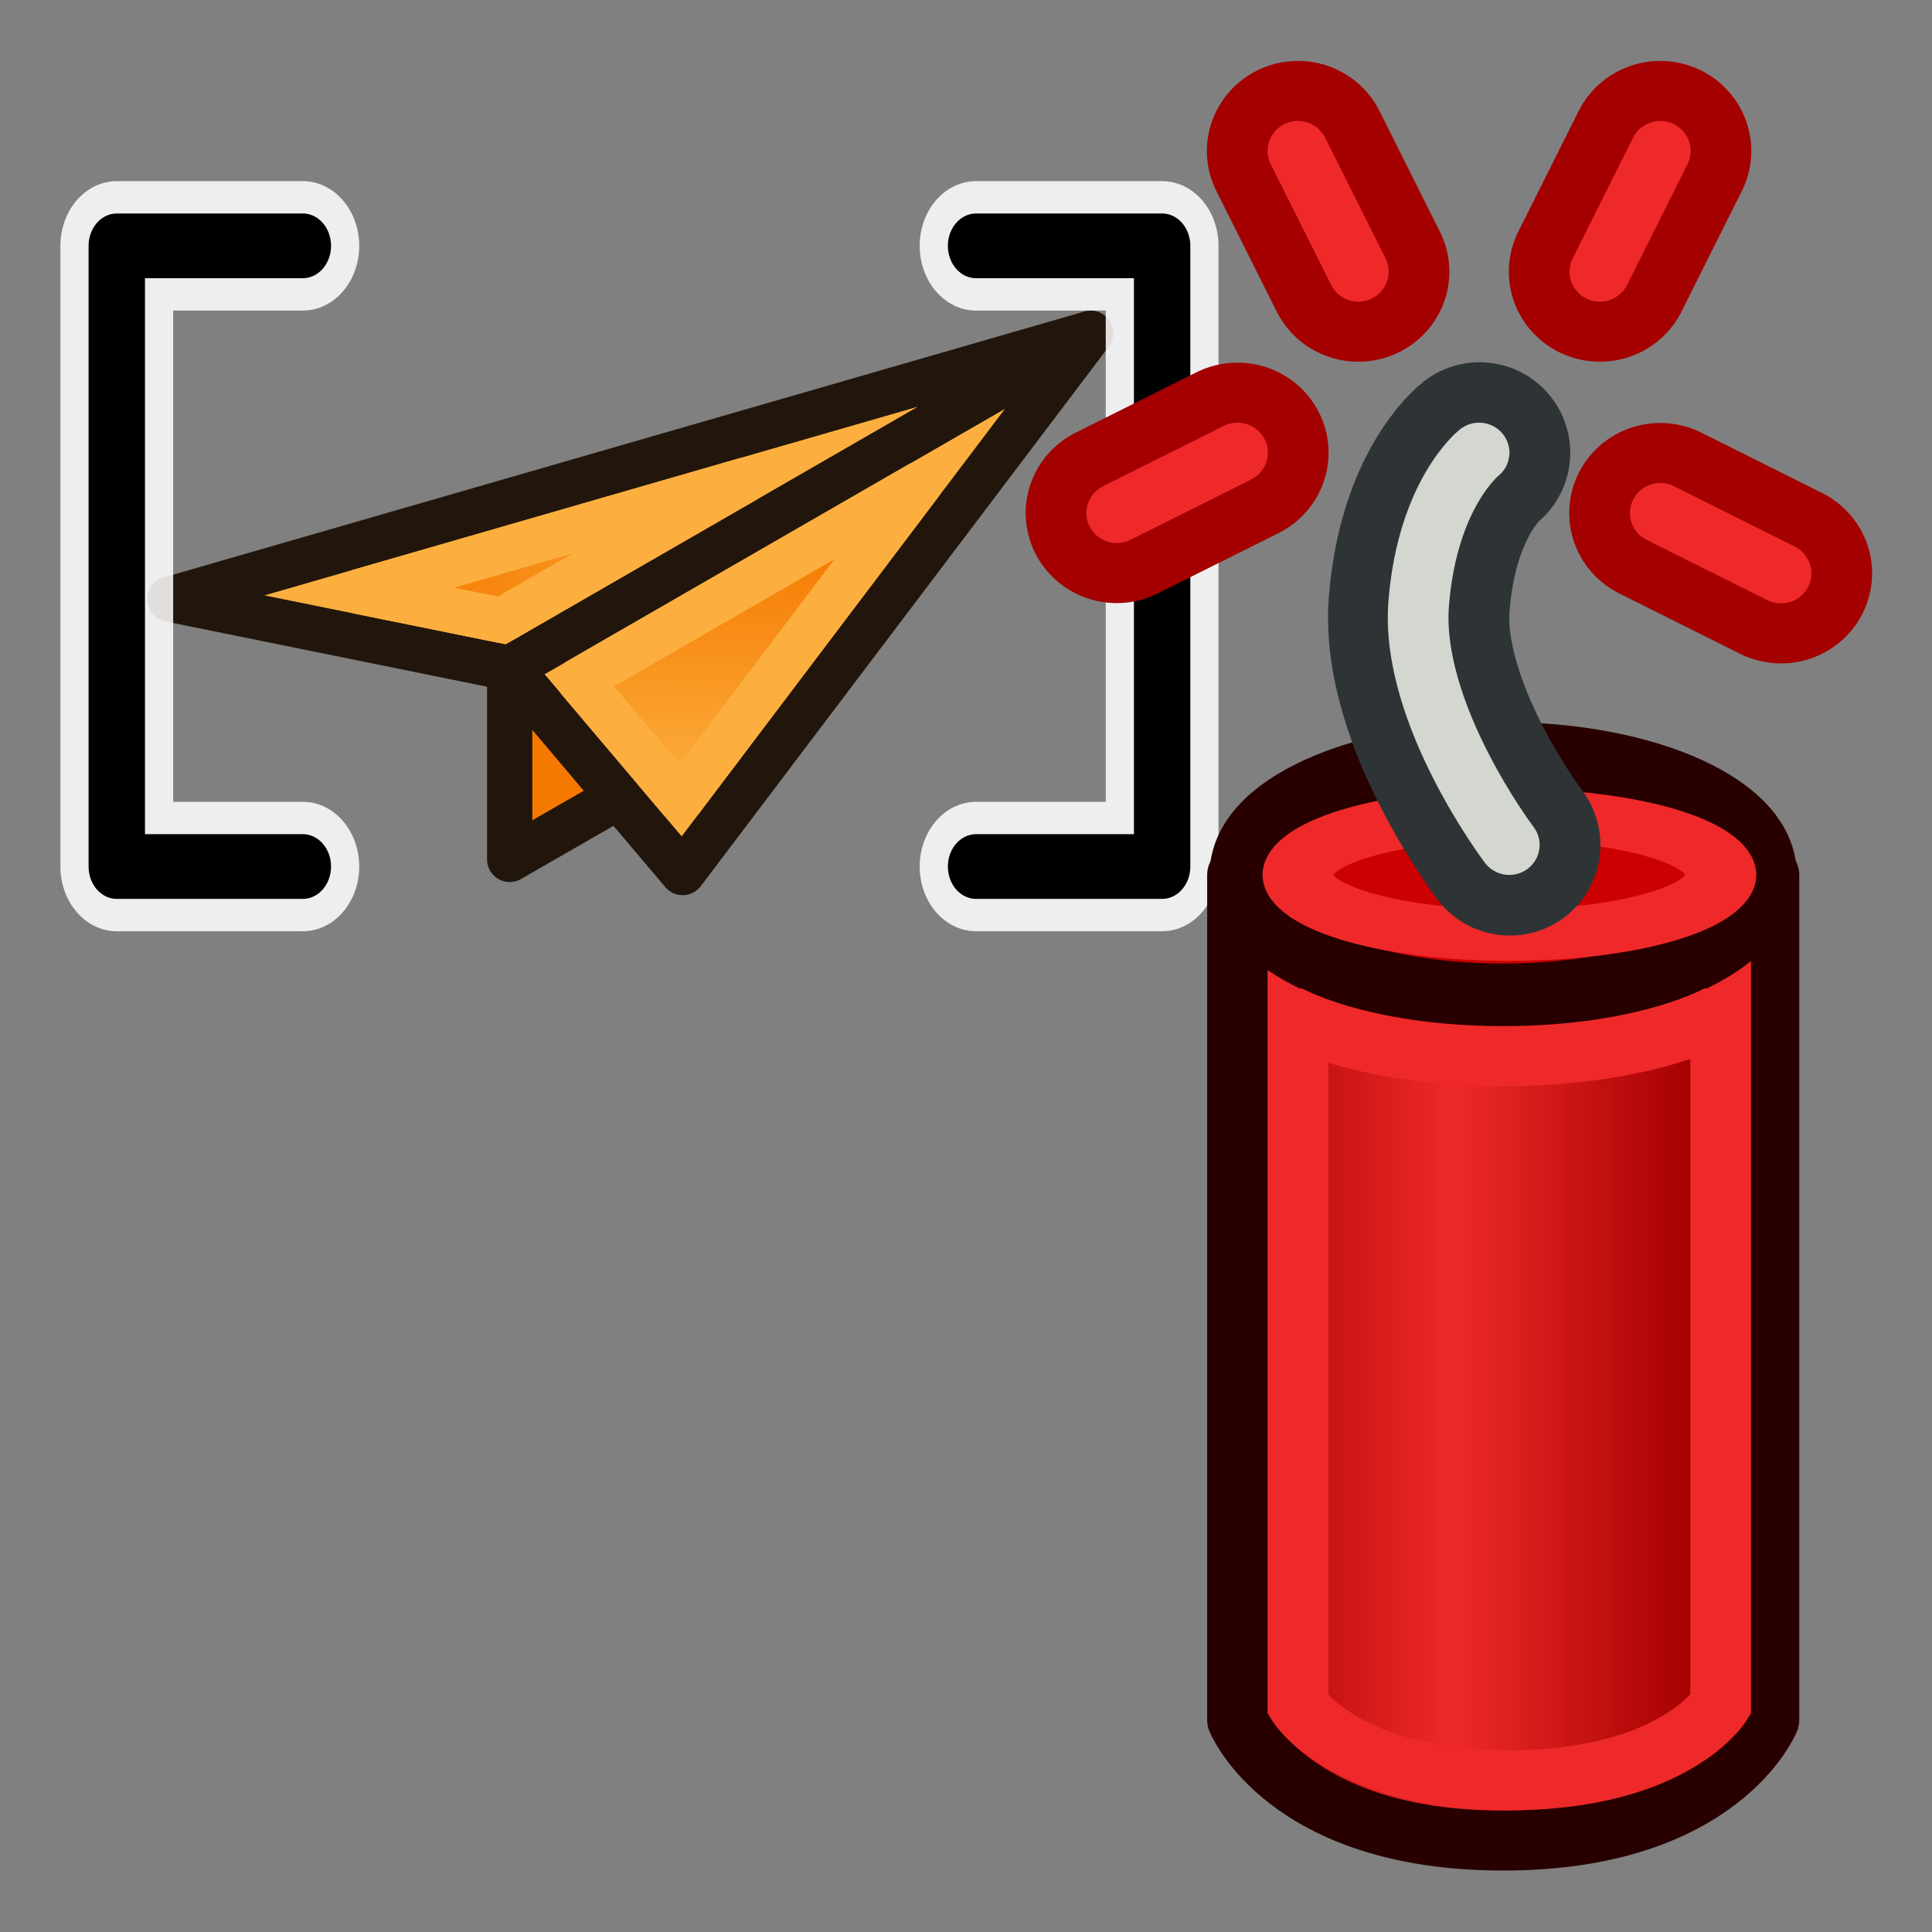 <?xml version="1.0" encoding="UTF-8" standalone="no"?>
<!-- Created with Inkscape (http://www.inkscape.org/) -->

<svg
   width="64"
   height="64"
   id="svg2869"
   version="1.1"
   viewBox="0 0 64 64"
   xmlns:xlink="http://www.w3.org/1999/xlink"
   xmlns="http://www.w3.org/2000/svg"
   xmlns:svg="http://www.w3.org/2000/svg"
   xmlns:rdf="http://www.w3.org/1999/02/22-rdf-syntax-ns#"
   xmlns:cc="http://creativecommons.org/ns#"
   xmlns:dc="http://purl.org/dc/elements/1.1/">
  <rect x="0" y="0" width="64" height="64" fill="#808080" stroke="none"/>
  <defs
     id="defs2871">
    <linearGradient
       id="linearGradient1">
      <stop
         style="stop-color:#fcaf3e;stop-opacity:1"
         offset="0"
         id="stop3" />
      <stop
         style="stop-color:#f57900;stop-opacity:1"
         offset="1"
         id="stop4" />
    </linearGradient>
    <linearGradient
       id="linearGradient5">
      <stop
         style="stop-color:#ef2929;stop-opacity:1;"
         offset="0"
         id="stop19" />
      <stop
         style="stop-color:#ef2929;stop-opacity:0;"
         offset="1"
         id="stop20" />
    </linearGradient>
    <linearGradient
       id="swatch18">
      <stop
         style="stop-color:#ef2929;stop-opacity:1;"
         offset="0"
         id="stop18" />
    </linearGradient>
    <linearGradient
       id="swatch15">
      <stop
         style="stop-color:#3d0000;stop-opacity:1;"
         offset="0"
         id="stop15" />
    </linearGradient>
    <linearGradient
       id="linearGradient5-1">
      <stop
         style="stop-color:#ef2929;stop-opacity:1;"
         offset="0"
         id="stop5" />
      <stop
         style="stop-color:#ef2929;stop-opacity:0;"
         offset="1"
         id="stop6" />
    </linearGradient>
    <linearGradient
       id="linearGradient3836-9">
      <stop
         style="stop-color:#a40000;stop-opacity:1"
         offset="0"
         id="stop3838-8" />
      <stop
         style="stop-color:#ef2929;stop-opacity:1"
         offset="1"
         id="stop3840-1" />
    </linearGradient>
    <linearGradient
       xlink:href="#linearGradient3994-3"
       id="linearGradient4000-2"
       x1="62"
       y1="34"
       x2="52"
       y2="34"
       gradientUnits="userSpaceOnUse"
       spreadMethod="reflect"
       gradientTransform="matrix(0.876,0,0,1.107,0.818,1.328)" />
    <linearGradient
       id="linearGradient3994-3">
      <stop
         style="stop-color:#a40000;stop-opacity:1"
         offset="0"
         id="stop3996-7" />
      <stop
         style="stop-color:#ef2929;stop-opacity:1"
         offset="1"
         id="stop3998-5" />
    </linearGradient>
    <linearGradient
       xlink:href="#linearGradient1"
       id="linearGradient57"
       gradientUnits="userSpaceOnUse"
       x1="-10.642"
       y1="27.423"
       x2="0"
       y2="43.608" />
    <linearGradient
       xlink:href="#linearGradient1"
       id="linearGradient271"
       gradientUnits="userSpaceOnUse"
       x1="-129.76"
       y1="90.001"
       x2="-129.631"
       y2="78.222" />
    <linearGradient
       xlink:href="#linearGradient223"
       id="linearGradient272"
       gradientUnits="userSpaceOnUse"
       x1="-146.058"
       y1="77.268"
       x2="-126.615"
       y2="76.48" />
    <linearGradient
       id="linearGradient223">
      <stop
         style="stop-color:#f57900;stop-opacity:1"
         offset="0"
         id="stop223" />
      <stop
         style="stop-color:#fcaf3e;stop-opacity:1"
         offset="1"
         id="stop224" />
    </linearGradient>
  </defs>
  <g
     id="layer1">
    <g
       id="g268"
       style="display:inline;stroke-width:1.39"
       transform="matrix(0.72,0,0,0.719,117.665,-38.402)">
      <path
         d="m -113.252,68.766 -26.727,15.43 7.964,9.416 z"
         style="fill:#fcaf3e;fill-rule:evenodd;stroke:#22160c;stroke-width:2.084;stroke-linecap:round;stroke-linejoin:round;stroke-dasharray:none;stroke-opacity:1"
         id="path264" />
      <path
         d="m -113.252,68.766 -42.364,12.252 15.637,3.178 z"
         style="fill:#fcaf3e;fill-rule:evenodd;stroke:#22160c;stroke-width:2.084;stroke-linecap:round;stroke-linejoin:round;stroke-dasharray:none;stroke-opacity:1"
         id="path265" />
      <path
         d="m -139.973,84.192 v 8.814 l 5.008,-2.884 z"
         style="fill:#f57900;fill-rule:evenodd;stroke:#22160c;stroke-width:2.084;stroke-linecap:round;stroke-linejoin:round;stroke-dasharray:none;stroke-opacity:1"
         id="path266" />
      <path
         d="m -121.107,75.707 -11,14.566 -4.67,-5.52 z"
         style="fill:url(#linearGradient271);fill-rule:evenodd;stroke:#fcaf3e;stroke-width:2.084;stroke-linecap:round;stroke-linejoin:round;stroke-dasharray:none;stroke-opacity:1"
         id="path267" />
      <path
         d="m -129.137,75.529 -11.199,6.465 -6.553,-1.33 z"
         style="font-variation-settings:normal;opacity:1;vector-effect:none;fill:url(#linearGradient272);fill-opacity:1;fill-rule:evenodd;stroke:#fcaf3e;stroke-width:2.084;stroke-linecap:round;stroke-linejoin:round;stroke-miterlimit:4;stroke-dasharray:none;stroke-dashoffset:0;stroke-opacity:1;-inkscape-stroke:none;stop-color:#000000;stop-opacity:1"
         id="path268" />
    </g>
    <g
       id="g52"
       transform="translate(-4.934,2.929)">
      <g
         id="g49"
         transform="matrix(0.725,0,0,0.709,3.931,1.096)"
         style="stroke-width:1.396">
        <g
           style="stroke-width:2.791;stroke-miterlimit:4;stroke-dasharray:none"
           id="g48"
           transform="matrix(1.492,0,0,1.751,-0.223,-39.079)">
          <path
             id="path47"
             d="M 10.351,25.636 H 4.653 v 16.562 h 5.698"
             style="fill:none;stroke:#ffffff;stroke-width:3.454;stroke-linecap:round;stroke-linejoin:round;stroke-miterlimit:4;stroke-dasharray:none;stroke-opacity:0.86" />
          <path
             style="fill:none;stroke:#000000;stroke-width:1.727;stroke-linecap:round;stroke-linejoin:round;stroke-miterlimit:4;stroke-dasharray:none;stroke-opacity:1"
             d="M 10.351,25.636 H 4.653 v 16.562 h 5.698"
             id="path48" />
        </g>
        <g
           style="stroke-width:2.791;stroke-miterlimit:4;stroke-dasharray:none"
           id="use48"
           transform="matrix(-1.492,0,0,1.751,61.425,-39.079)">
          <path
             id="path71"
             d="M 10.351,25.636 H 4.653 v 16.562 h 5.698"
             style="fill:none;stroke:#ffffff;stroke-width:3.454;stroke-linecap:round;stroke-linejoin:round;stroke-miterlimit:4;stroke-dasharray:none;stroke-opacity:0.86" />
          <path
             style="fill:none;stroke:#000000;stroke-width:1.727;stroke-linecap:round;stroke-linejoin:round;stroke-miterlimit:4;stroke-dasharray:none;stroke-opacity:1"
             d="M 10.351,25.636 H 4.653 v 16.562 h 5.698"
             id="path72" />
        </g>
      </g>
    </g>
    <g
       transform="matrix(0.913,0,0,0.903,5.838,-1.195)"
       id="g4095">
      <path
         id="path3206"
         d="m 38.506,33.425 v 30.991 c 0,0 1.753,4.427 9.641,4.427 7.888,0 9.641,-4.427 9.641,-4.427 V 33.425 Z"
         style="fill:url(#linearGradient4000-2);fill-opacity:1;stroke:#280000;stroke-width:2.202;stroke-linecap:butt;stroke-linejoin:round;stroke-opacity:1" />
      <path
         id="path3206-6"
         d="m 40.698,35.639 v 28.224 c 0,0 1.704,2.767 7.669,2.767 5.965,0 7.669,-2.767 7.669,-2.767 V 35.639 Z"
         style="fill:none;stroke:#ef2929;stroke-width:2.202;stroke-linecap:butt;stroke-linejoin:miter;stroke-opacity:1" />
      <ellipse
         transform="matrix(0.858,0,0,1.007,36.19,4.199)"
         id="path3186"
         style="fill:#cc0000;fill-opacity:1;stroke:#280000;stroke-width:2.37;stroke-linecap:round;stroke-linejoin:round;stroke-miterlimit:4;stroke-dasharray:none;stroke-dashoffset:6.8;stroke-opacity:1"
         cx="13.934"
         cy="29.033"
         rx="11.235"
         ry="4.398" />
      <ellipse
         transform="matrix(0.683,0,0,0.503,38.855,18.812)"
         id="path3186-0"
         style="fill:none;stroke:#ef2929;stroke-width:3.757;stroke-linecap:round;stroke-linejoin:round;stroke-miterlimit:4;stroke-dasharray:none;stroke-dashoffset:6.8;stroke-opacity:1"
         cx="13.934"
         cy="29.033"
         rx="11.235"
         ry="4.398" />
      <path
         id="path4002"
         d="m 40.259,38.517 c 0,0 2.629,1.55 7.888,1.55 5.259,0 7.888,-1.55 7.888,-1.55"
         style="fill:none;stroke:#ef2929;stroke-width:2.202;stroke-linecap:butt;stroke-linejoin:miter;stroke-opacity:1" />
      <path
         transform="matrix(1.096,0,0,1.107,-8.605,1.328)"
         id="path4004"
         d="m 52,28 c 0,0 -3.29,-4.345 -3,-8 0.29,-3.655 2,-5 2,-5"
         style="fill:none;stroke:#2e3436;stroke-width:6;stroke-linecap:round;stroke-linejoin:round;stroke-opacity:1" />
      <path
         id="path4004-2"
         d="m 48.367,32.319 c 0,0 -3.605,-4.809 -3.287,-8.855 0.318,-4.046 2.191,-5.534 2.191,-5.534"
         style="fill:none;stroke:#d3d7cf;stroke-width:2.202;stroke-linecap:round;stroke-linejoin:round;stroke-opacity:1" />
      <path
         id="path4024"
         d="m 38.506,17.93 -4.382,2.214"
         style="fill:none;stroke:#a40000;stroke-width:6.607;stroke-linecap:round;stroke-linejoin:miter;stroke-opacity:1" />
      <path
         id="path4024-6"
         d="m 38.506,17.93 -4.382,2.214"
         style="fill:none;stroke:#ef2929;stroke-width:2.202;stroke-linecap:round;stroke-linejoin:miter;stroke-opacity:1" />
      <path
         id="path4024-1"
         d="M 58.227,22.357 53.845,20.144"
         style="fill:none;stroke:#a40000;stroke-width:6.607;stroke-linecap:round;stroke-linejoin:miter;stroke-opacity:1" />
      <path
         id="path4024-6-8"
         d="M 58.227,22.357 53.845,20.144"
         style="fill:none;stroke:#ef2929;stroke-width:2.202;stroke-linecap:round;stroke-linejoin:miter;stroke-opacity:1" />
      <path
         id="path4024-7"
         d="M 53.845,6.862 51.654,11.289"
         style="fill:none;stroke:#a40000;stroke-width:6.607;stroke-linecap:round;stroke-linejoin:miter;stroke-opacity:1" />
      <path
         id="path4024-6-9"
         d="M 53.845,6.862 51.654,11.289"
         style="fill:none;stroke:#ef2929;stroke-width:2.202;stroke-linecap:round;stroke-linejoin:miter;stroke-opacity:1" />
      <path
         id="path4024-7-2"
         d="m 40.698,6.862 2.191,4.427"
         style="fill:none;stroke:#a40000;stroke-width:6.607;stroke-linecap:round;stroke-linejoin:miter;stroke-opacity:1" />
      <path
         id="path4024-6-9-0"
         d="m 40.698,6.862 2.191,4.427"
         style="fill:none;stroke:#ef2929;stroke-width:2.202;stroke-linecap:round;stroke-linejoin:miter;stroke-opacity:1" />
    </g>
  </g>
</svg>
